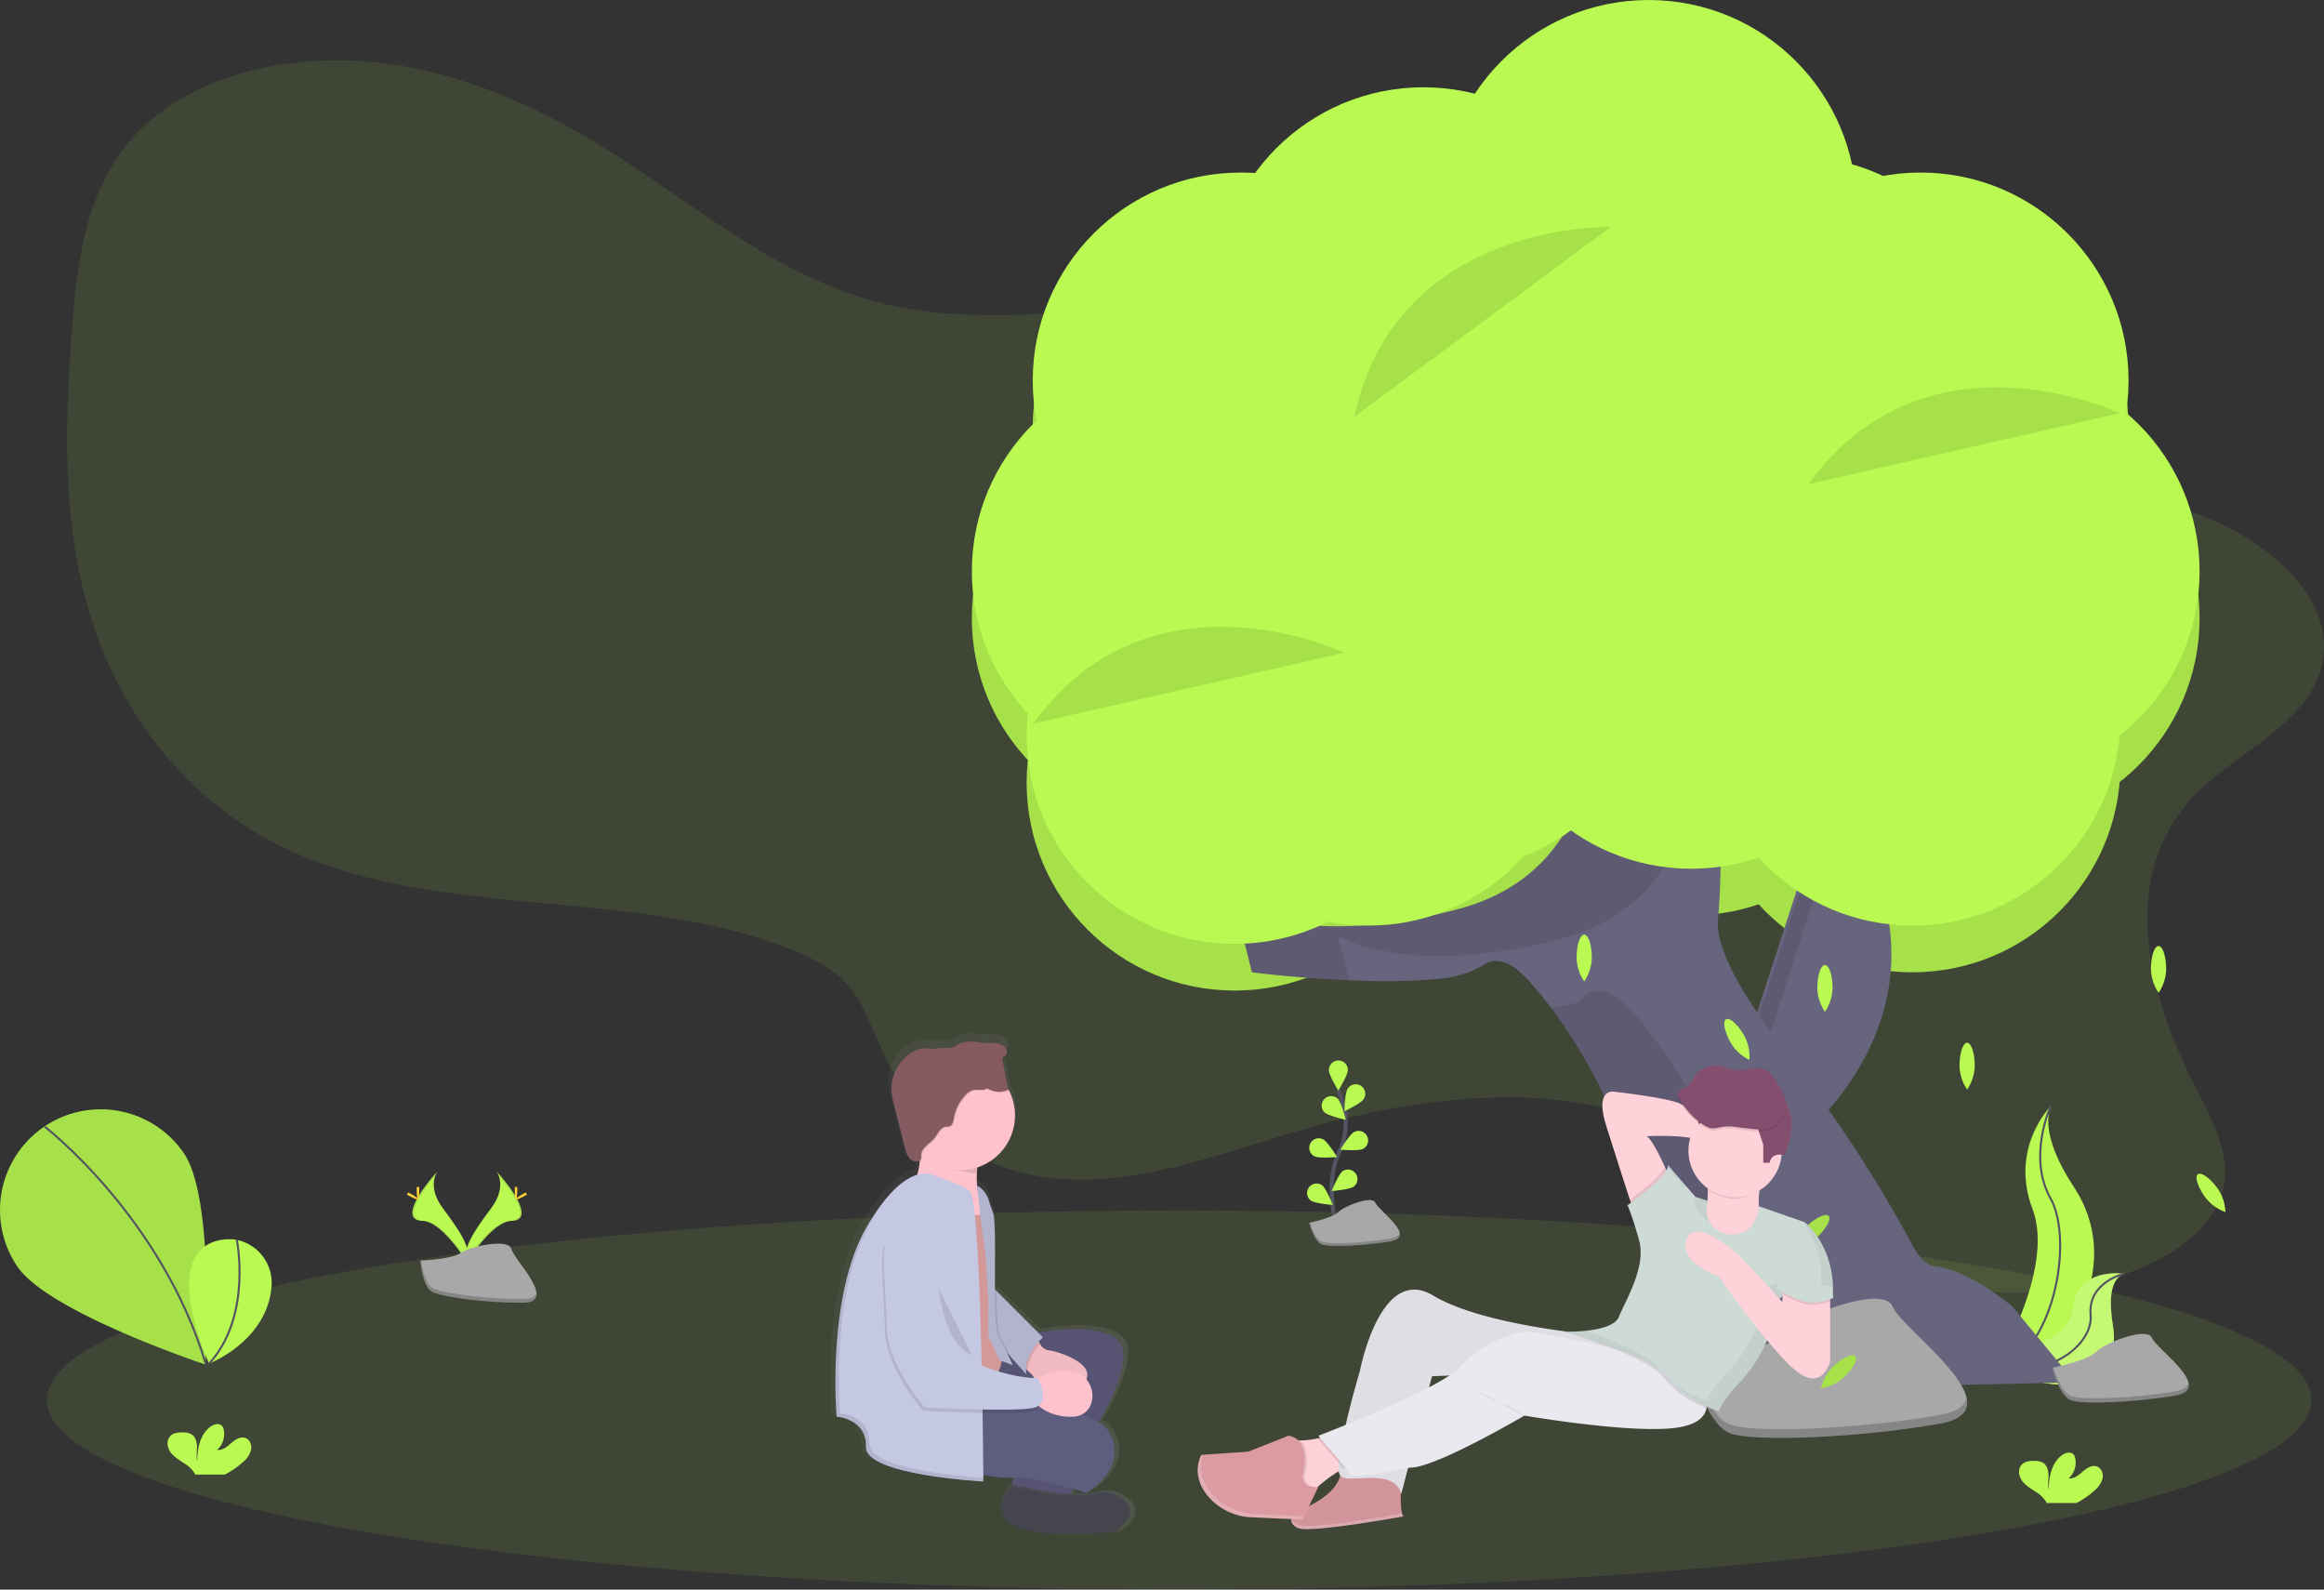 <svg id="03e1230c-83b1-446f-8c84-17d4af0f793a" data-name="Layer 1" xmlns="http://www.w3.org/2000/svg" xmlns:xlink="http://www.w3.org/1999/xlink" width="1142.23" height="781.11" viewBox="0 0 1142.23 781.11"><rect x="0" y="0" width="1142.23" height="781.11" fill="#333333" stroke="none"/><defs><linearGradient id="d91c7811-87ec-4fc8-aa52-46c2543d8327" x1="380.12" y1="690.08" x2="530.06" y2="690.08" gradientTransform="matrix(-1, 0, 0, 1, 967, 0)" gradientUnits="userSpaceOnUse"><stop offset="0" stop-color="gray" stop-opacity="0.25"/><stop offset="0.54" stop-color="gray" stop-opacity="0.12"/><stop offset="1" stop-color="gray" stop-opacity="0.1"/></linearGradient></defs><title>friendship</title><path d="M1169.87,387.2c-6.95,28.15-42.63,42.26-62.62,63.26-37.67,39.58-23,97.38.9,143.67,8,15.5,17.08,31.91,13.69,48.53-4.13,20.33-26.08,35.19-49.13,43.07-42,14.35-92.3,10.93-130.91-8.92-33.36-17.15-57.26-45-91.19-61.42-56.79-27.39-129.07-17-190.74,1.83C616.25,630.57,568.55,647.94,525.2,634c-30.5-9.82-51.59-33.72-63.08-59-5.54-12.23-9.57-25.47-20.16-35.16-6.3-5.77-14.52-9.86-22.93-13.3-76.88-31.5-174-14.63-248.63-49.57-50.42-23.59-82.71-68.09-97-114.5s-12.63-95.07-9-142.87c2.58-34,7.21-70.22,33.47-96.44,27.78-27.73,75.45-38,118.55-32.77s82.15,24.06,116.52,46.18c43,27.66,82.78,62.09,135.51,73.29,35.91,7.63,73.68,3.45,110.72,2,61.92-2.41,123.86,3,185.43,8.84,30,2.87,60.1,5.88,89.84,10.24q10,1.46,20,3.15c3.34.57,6.68,1.16,10,1.77,2.6.47,5.19,1,7.78,1.47q6.13,1.19,12.22,2.5c11.66,2.5,23.21,5.33,34.64,8.55,39.74,11.21,71.6,31.57,109.13,45.79,24.46,9.27,51.13,11.83,74.29,23.63C1151,332.29,1177.18,357.6,1169.87,387.2Z" transform="translate(-28.88 -59.45)" fill="#b9f952" opacity="0.1"/><circle cx="939.95" cy="375.52" r="102.23" fill="#b9f952"/><circle cx="831.23" cy="347.59" r="102.23" fill="#b9f952"/><circle cx="711.55" cy="348.59" r="102.23" fill="#b9f952"/><circle cx="672.65" cy="375.52" r="102.23" fill="#b9f952"/><circle cx="606.82" cy="384.5" r="102.23" fill="#b9f952"/><circle cx="579.89" cy="303.71" r="102.23" fill="#b9f952"/><circle cx="609.81" cy="209.95" r="102.23" fill="#b9f952"/><circle cx="666.66" cy="209.95" r="102.23" fill="#b9f952"/><circle cx="699.58" cy="168.06" r="102.23" fill="#b9f952"/><circle cx="783.36" cy="213.94" r="102.23" fill="#b9f952"/><circle cx="978.85" cy="303.71" r="102.23" fill="#b9f952"/><circle cx="920" cy="252.84" r="102.23" fill="#b9f952"/><circle cx="882.1" cy="201.97" r="102.23" fill="#b9f952"/><circle cx="810.29" cy="125.17" r="102.23" fill="#b9f952"/><circle cx="943.94" cy="209.95" r="102.23" fill="#b9f952"/><g opacity="0.1"><circle cx="939.95" cy="375.52" r="102.23"/><circle cx="831.23" cy="347.59" r="102.23"/><circle cx="711.55" cy="348.59" r="102.23"/><circle cx="672.65" cy="375.52" r="102.23"/><circle cx="606.82" cy="384.5" r="102.23"/><circle cx="579.89" cy="303.71" r="102.23"/><circle cx="609.81" cy="209.95" r="102.23"/><circle cx="666.66" cy="209.95" r="102.23"/><circle cx="699.58" cy="168.06" r="102.23"/><circle cx="783.36" cy="213.94" r="102.23"/><circle cx="978.85" cy="303.71" r="102.23"/><circle cx="920" cy="252.84" r="102.23"/><circle cx="882.1" cy="201.97" r="102.23"/><circle cx="810.29" cy="125.17" r="102.23"/><circle cx="943.94" cy="209.95" r="102.23"/></g><path d="M918.34,614.12s62.5-52.53,31.58-127.33L919,475.21,885.45,578.5Z" transform="translate(-28.88 -59.45)" fill="#67647e"/><path d="M921.67,471.65l7.4,2.77L896.13,575.83l28.74,31.12c-2.38,2.37-3.86,3.61-3.86,3.61l-32.9-35.62Z" transform="translate(-28.88 -59.45)" opacity="0.1"/><ellipse cx="579.5" cy="687.94" rx="556.5" ry="93.16" fill="#b9f952" opacity="0.1"/><path d="M1036.72,603.1s-20.33,20.33-8.85,50.5-19.67,80.33-19.67,80.33l1-.16c41.75-7.37,62.5-55.12,39.28-90.6C1039.8,630,1032.71,614.52,1036.72,603.1Z" transform="translate(-28.88 -59.45)" fill="#b9f952"/><path d="M1036.72,603.1s-11.48,24.92,0,45.25,2,77.38-28.53,85.58" transform="translate(-28.88 -59.45)" fill="none" stroke="#535461" stroke-miterlimit="10"/><path d="M1072.93,685.33s-23.2-3.69-25.31,17.1S1003,726.1,1003,726.1l.8.53c35.09,23,68.63,14.67,63.57-15.91C1065.5,699.35,1065.65,687.93,1072.93,685.33Z" transform="translate(-28.88 -59.45)" fill="#b9f952"/><path d="M1072.93,685.33s-23.2-3.69-25.31,17.1S1003,726.1,1003,726.1l.8.53c35.09,23,68.63,14.67,63.57-15.91C1065.5,699.35,1065.65,687.93,1072.93,685.33Z" transform="translate(-28.88 -59.45)" fill="#f5f5f5" opacity="0.2"/><path d="M1072.93,685.33s-18,4-16.53,20.33-26.74,36-53.39,20.44" transform="translate(-28.88 -59.45)" fill="none" stroke="#535461" stroke-miterlimit="10"/><path d="M636.08,504.71l8.12,32.5s57.37,7.48,95.62,2.78a49.72,49.72,0,0,0,19.07-6.88c3.23-1.91,8.33-2.74,15.3,2.48,11.94,9,70.54,81,61.05,155.7a25.82,25.82,0,0,1-22.17,22.24h0a77.86,77.86,0,0,0-32.67,12.36l-29,19.31,297.35-6.5-30.87-37.37s-21.12-17.87-37.37-19.5c-4.74-.47-8.65-4.82-11.81-10.73-18.51-34.65-40.65-67.23-64.65-98.34-17.48-22.66-32.15-46.54-30.78-61.54,3.25-35.75,0-94.24,0-94.24l-61.74-8.12s8.12,78-66.62,97.49S636.08,504.71,636.08,504.71Z" transform="translate(-28.88 -59.45)" fill="#67647e"/><g opacity="0.1"><path d="M686.45,519.34s34.12,21.12,108.87,1.62,66.62-97.49,66.62-97.49L873.69,425c-.22-5-.39-8-.39-8l-61.74-8.12s8.12,78-66.62,97.49-108.87-1.62-108.87-1.62l8.12,32.5s21.92,2.86,47.7,3.93Z" transform="translate(-28.88 -59.45)"/><path d="M830.77,740.51a77.86,77.86,0,0,1,32.67-12.36h0A25.78,25.78,0,0,0,885.6,706c9.54-74.7-49.09-146.83-61-155.79-13-9.75-19.5,1.62-19.5,1.62a104.61,104.61,0,0,1-14,2.67c21.06,28,51.19,81.71,44.14,136.87a25.78,25.78,0,0,1-22.16,22.15h0a77.86,77.86,0,0,0-32.67,12.36l-29,19.31,74.76-1.63Z" transform="translate(-28.88 -59.45)"/></g><path d="M685.84,662.36s-6.21-21.08,1.16-36.6a33.3,33.3,0,0,0,2.69-20.89,56,56,0,0,0-3-9.81" transform="translate(-28.88 -59.45)" fill="none" stroke="#535461" stroke-miterlimit="10" stroke-width="2"/><path d="M691.33,585.25c0,2.58-4.68,10.08-4.68,10.08S682,587.83,682,585.25a4.68,4.68,0,1,1,9.36,0Z" transform="translate(-28.88 -59.45)" fill="#b9f952"/><path d="M699.07,599.56c-1.4,2.17-9.4,5.92-9.4,5.92s.15-8.83,1.55-11a4.68,4.68,0,1,1,7.85,5.09Z" transform="translate(-28.88 -59.45)" fill="#b9f952"/><path d="M698.73,624c-2.31,1.16-11.1.36-11.1.36s4.58-7.55,6.89-8.71a4.68,4.68,0,0,1,4.21,8.36Z" transform="translate(-28.88 -59.45)" fill="#b9f952"/><path d="M694.31,642.47c-2.08,1.54-10.88,2.23-10.88,2.23s3.24-8.22,5.32-9.75a4.68,4.68,0,0,1,5.56,7.52Z" transform="translate(-28.88 -59.45)" fill="#b9f952"/><path d="M679.84,606c1.85,1.8,10.49,3.67,10.49,3.67s-2.11-8.58-4-10.38a4.68,4.68,0,0,0-6.52,6.71Z" transform="translate(-28.88 -59.45)" fill="#b9f952"/><path d="M674.94,627.62c2.31,1.16,11.1.36,11.1.36s-4.58-7.55-6.89-8.71a4.68,4.68,0,0,0-4.21,8.36Z" transform="translate(-28.88 -59.45)" fill="#b9f952"/><path d="M673.06,649.31c2.08,1.54,10.88,2.23,10.88,2.23s-3.24-8.22-5.32-9.75a4.68,4.68,0,0,0-5.56,7.52Z" transform="translate(-28.88 -59.45)" fill="#b9f952"/><path d="M672.33,660.3s11.35-2.27,14.37-5.3,16.64-8.32,18.16-4.54,20.43,16.64,7.56,18.91-30.26,3-34,1.51S672.33,660.3,672.33,660.3Z" transform="translate(-28.88 -59.45)" fill="#a8a8a8"/><path d="M712.43,668c-12.86,2.27-30.26,3-34,1.51-2.88-1.15-4.88-6.69-5.67-9.26l-.38.08s2.27,9.08,6.05,10.59,21.18.76,34-1.51c3.71-.66,4.77-2.19,4.37-4.14C716.48,666.51,715.19,667.49,712.43,668Z" transform="translate(-28.88 -59.45)" opacity="0.2"/><path d="M860.5,731.46s34.43-6.89,43.62-16.07,50.5-25.25,55.09-13.77,62,50.5,23,57.39-91.82,9.18-103.3,4.59S860.5,731.46,860.5,731.46Z" transform="translate(-28.88 -59.45)" fill="#a8a8a8"/><path d="M982.17,754.74c-39,6.89-91.82,9.18-103.3,4.59-8.74-3.5-14.82-20.3-17.22-28.11l-1.15.24s6.89,27.55,18.36,32.14,64.28,2.3,103.3-4.59c11.27-2,14.49-6.66,13.27-12.56C994.48,750.3,990.55,753.27,982.17,754.74Z" transform="translate(-28.88 -59.45)" opacity="0.2"/><path d="M1093.54,535.8a21.82,21.82,0,0,1-3.71,11.51,21.82,21.82,0,0,1-3.77-11.49c0-6.35,1.64-11.5,3.71-11.51S1093.52,529.45,1093.54,535.8Z" transform="translate(-28.88 -59.45)" fill="#b9f952"/><path d="M811.25,530.22a21.82,21.82,0,0,1-3.74,11.5,21.82,21.82,0,0,1-3.74-11.5c0-6.35,1.67-11.5,3.74-11.5S811.25,523.87,811.25,530.22Z" transform="translate(-28.88 -59.45)" fill="#b9f952"/><path d="M1118.91,643.54a21.82,21.82,0,0,1,3.74,11.5,21.82,21.82,0,0,1-9.79-7.1c-3.74-5.14-5.41-10.29-3.74-11.5S1115.18,638.41,1118.91,643.54Z" transform="translate(-28.88 -59.45)" fill="#b9f952"/><path d="M999.45,583.33a21.82,21.82,0,0,1-3.74,11.5,21.82,21.82,0,0,1-3.74-11.5c0-6.35,1.67-11.5,3.74-11.5S999.45,577,999.45,583.33Z" transform="translate(-28.88 -59.45)" fill="#b9f952"/><path d="M929.57,545.13a21.82,21.82,0,0,1-3.74,11.5,21.82,21.82,0,0,1-3.74-11.5c0-6.35,1.67-11.5,3.74-11.5S929.57,538.78,929.57,545.13Z" transform="translate(-28.88 -59.45)" fill="#b9f952"/><path d="M886.22,568.42a21.82,21.82,0,0,1,2.47,11.84,21.82,21.82,0,0,1-9-8.12c-3.16-5.51-4.26-10.81-2.47-11.84S883.07,562.91,886.22,568.42Z" transform="translate(-28.88 -59.45)" fill="#b9f952"/><path d="M853.83,674.06a21.82,21.82,0,0,1-10.95,5.14,21.82,21.82,0,0,1,5.83-10.59c4.63-4.34,9.54-6.64,10.95-5.14S858.46,669.72,853.83,674.06Z" transform="translate(-28.88 -59.45)" fill="#b9f952"/><path d="M853.83,674.06a21.82,21.82,0,0,1-10.95,5.14,21.82,21.82,0,0,1,5.83-10.59c4.63-4.34,9.54-6.64,10.95-5.14S858.46,669.72,853.83,674.06Z" transform="translate(-28.88 -59.45)" opacity="0.1"/><path d="M921.84,667.54a21.82,21.82,0,0,1-10.95,5.14,21.82,21.82,0,0,1,5.83-10.59c4.63-4.34,9.54-6.64,10.95-5.14S926.47,663.19,921.84,667.54Z" transform="translate(-28.88 -59.45)" fill="#b9f952"/><path d="M921.84,667.54a21.82,21.82,0,0,1-10.95,5.14,21.82,21.82,0,0,1,5.83-10.59c4.63-4.34,9.54-6.64,10.95-5.14S926.47,663.19,921.84,667.54Z" transform="translate(-28.88 -59.45)" opacity="0.1"/><path d="M934.88,736.48a21.82,21.82,0,0,1-10.95,5.14A21.82,21.82,0,0,1,929.77,731c4.63-4.34,9.54-6.64,10.95-5.14S939.52,732.13,934.88,736.48Z" transform="translate(-28.88 -59.45)" fill="#b9f952"/><path d="M934.88,736.48a21.82,21.82,0,0,1-10.95,5.14A21.82,21.82,0,0,1,929.77,731c4.63-4.34,9.54-6.64,10.95-5.14S939.52,732.13,934.88,736.48Z" transform="translate(-28.88 -59.45)" opacity="0.1"/><path d="M119.35,626.27c15.33,22.63,10.44,103.65,10.44,103.65s-77.05-25.51-92.38-48.13a49.49,49.49,0,0,1,81.95-55.51Z" transform="translate(-28.88 -59.45)" fill="#b9f952"/><path d="M119.35,626.27c15.33,22.63,10.44,103.65,10.44,103.65s-77.05-25.51-92.38-48.13a49.49,49.49,0,0,1,81.95-55.51Z" transform="translate(-28.88 -59.45)" opacity="0.1"/><path d="M50.92,613.11S108.66,657.69,130.09,730" transform="translate(-28.88 -59.45)" fill="none" stroke="#535461" stroke-miterlimit="10"/><path d="M144.63,668.57s-41-7-13,60.91c0,0,28.49-10.86,30.71-37.88a21.56,21.56,0,0,0-17.15-22.92Z" transform="translate(-28.88 -59.45)" fill="#b9f952"/><path d="M145.23,668.5s7.81,37.56-13.56,61" transform="translate(-28.88 -59.45)" fill="none" stroke="#535461" stroke-miterlimit="10"/><path d="M1037.51,731.59s17.11-3.4,21.67-7.93,25.1-12.46,27.38-6.8,30.8,24.92,11.41,28.31-45.63,4.53-51.33,2.27S1037.51,731.59,1037.51,731.59Z" transform="translate(-28.88 -59.45)" fill="#a8a8a8"/><path d="M1098,743.08c-19.39,3.4-45.63,4.53-51.33,2.27-4.34-1.73-7.36-10-8.56-13.87l-.57.12s3.42,13.59,9.13,15.86,31.94,1.13,51.33-2.27c5.6-1,7.2-3.28,6.6-6.2C1104.09,740.88,1102.14,742.35,1098,743.08Z" transform="translate(-28.88 -59.45)" opacity="0.2"/><circle cx="939.95" cy="352.58" r="102.23" fill="#b9f952"/><circle cx="831.23" cy="324.65" r="102.23" fill="#b9f952"/><circle cx="711.55" cy="325.65" r="102.23" fill="#b9f952"/><circle cx="672.65" cy="352.58" r="102.23" fill="#b9f952"/><circle cx="606.82" cy="361.56" r="102.23" fill="#b9f952"/><circle cx="579.89" cy="280.77" r="102.23" fill="#b9f952"/><circle cx="609.81" cy="187.01" r="102.23" fill="#b9f952"/><circle cx="666.66" cy="187.01" r="102.23" fill="#b9f952"/><circle cx="699.58" cy="145.12" r="102.23" fill="#b9f952"/><circle cx="783.36" cy="191" r="102.23" fill="#b9f952"/><circle cx="978.85" cy="280.77" r="102.23" fill="#b9f952"/><circle cx="920" cy="229.9" r="102.23" fill="#b9f952"/><circle cx="882.1" cy="179.03" r="102.23" fill="#b9f952"/><circle cx="810.29" cy="102.23" r="102.23" fill="#b9f952"/><circle cx="943.94" cy="187.01" r="102.23" fill="#b9f952"/><path d="M1070.61,262.47s-95.21-45.15-152.82,34.87" transform="translate(-28.88 -59.45)" opacity="0.1"/><path d="M820.53,171s-105.32-3.18-126,93.22" transform="translate(-28.88 -59.45)" opacity="0.1"/><path d="M689.61,380.16S594.4,335,536.79,415" transform="translate(-28.88 -59.45)" opacity="0.1"/><path d="M272.92,635s5.49,7.18-2.54,18-14.65,20-12,26.76c0,0,12.11-20.14,22-20.42S283.76,647.11,272.92,635Z" transform="translate(-28.88 -59.45)" fill="#b9f952"/><path d="M272.92,635a8.9,8.9,0,0,1,1.12,2.25c9.62,11.3,14.75,21.85,5.5,22.12-8.61.25-18.95,15.65-21.42,19.54a8.35,8.35,0,0,0,.29.89s12.11-20.14,22-20.42S283.76,647.11,272.92,635Z" transform="translate(-28.88 -59.45)" opacity="0.1"/><path d="M283.13,644.16c0,2.53-.28,4.58-.63,4.58s-.63-2-.63-4.58.35-1.34.7-1.34S283.13,641.63,283.13,644.16Z" transform="translate(-28.88 -59.45)" fill="#ffd037"/><path d="M286.63,647.17c-2.22,1.21-4.16,1.94-4.32,1.63s1.5-1.54,3.72-2.75,1.34-.33,1.51,0S288.85,646,286.63,647.17Z" transform="translate(-28.88 -59.45)" fill="#ffd037"/><path d="M243.9,635s-5.49,7.18,2.54,18,14.65,20,12,26.76c0,0-12.11-20.14-22-20.42S233.05,647.11,243.9,635Z" transform="translate(-28.88 -59.45)" fill="#b9f952"/><path d="M243.9,635a8.9,8.9,0,0,0-1.12,2.25c-9.62,11.3-14.75,21.85-5.5,22.12,8.61.25,18.95,15.65,21.42,19.54a8.35,8.35,0,0,1-.29.89s-12.11-20.14-22-20.42S233.05,647.11,243.9,635Z" transform="translate(-28.88 -59.45)" opacity="0.1"/><path d="M233.69,644.16c0,2.53.28,4.58.63,4.58s.63-2,.63-4.58-.35-1.34-.7-1.34S233.69,641.63,233.69,644.16Z" transform="translate(-28.88 -59.45)" fill="#ffd037"/><path d="M230.18,647.17c2.22,1.21,4.16,1.94,4.32,1.63s-1.5-1.54-3.72-2.75-1.34-.33-1.51,0S228,646,230.18,647.17Z" transform="translate(-28.88 -59.45)" fill="#ffd037"/><path d="M235.44,678.85s15.36-.47,20-3.77,23.63-7.23,24.77-1.95,23.08,26.29,5.74,26.43-40.29-2.7-44.91-5.52S235.44,678.85,235.44,678.85Z" transform="translate(-28.88 -59.45)" fill="#a8a8a8"/><path d="M286.25,697.73c-17.34.14-40.29-2.7-44.91-5.52-3.52-2.14-4.92-9.83-5.39-13.38l-.51,0s1,12.39,5.59,15.2,27.57,5.66,44.91,5.52c5,0,6.73-1.82,6.64-4.46C291.89,696.7,290,697.7,286.25,697.73Z" transform="translate(-28.88 -59.45)" opacity="0.2"/><path d="M148.44,777.74a11.67,11.67,0,0,0,3.83-5.78c.5-2.3-.48-5.05-2.68-5.89-2.46-.94-5.09.76-7.08,2.49s-4.28,3.69-6.89,3.32a10.48,10.48,0,0,0,3.24-9.81,4.1,4.1,0,0,0-.9-2c-1.37-1.46-3.84-.83-5.48.32-5.2,3.66-6.65,10.72-6.68,17.08-.52-2.29-.08-4.68-.1-7s-.66-5-2.64-6.22a8,8,0,0,0-4-.95c-2.34-.09-4.94.15-6.54,1.86-2,2.12-1.47,5.69.26,8s4.35,3.8,6.77,5.42a15,15,0,0,1,4.84,4.61,4.57,4.57,0,0,1,.36.82h14.65A40.83,40.83,0,0,0,148.44,777.74Z" transform="translate(-28.88 -59.45)" fill="#b9f952"/><path d="M1058.44,791.74a11.67,11.67,0,0,0,3.83-5.78c.5-2.3-.48-5.05-2.68-5.89-2.46-.94-5.09.76-7.08,2.49s-4.28,3.69-6.89,3.32a10.48,10.48,0,0,0,3.24-9.81,4.1,4.1,0,0,0-.9-2c-1.37-1.46-3.84-.83-5.48.32-5.2,3.66-6.65,10.72-6.68,17.08-.52-2.29-.08-4.68-.1-7s-.66-5-2.64-6.22a8,8,0,0,0-4-.95c-2.34-.09-4.94.15-6.54,1.86-2,2.12-1.47,5.69.26,8s4.35,3.8,6.77,5.42a15,15,0,0,1,4.84,4.61,4.57,4.57,0,0,1,.36.82h14.65A40.83,40.83,0,0,0,1058.44,791.74Z" transform="translate(-28.88 -59.45)" fill="#b9f952"/><path d="M717.57,786.32s-1,15.66,1,18.26c0,0-45.92,8.35-51.66,5.74s-3.13-6.78,0-8.35,18.79-7.31,20.87-18.26c0,0-6.78-3.13,15.13,1S717.57,786.32,717.57,786.32Z" transform="translate(-28.88 -59.45)" fill="#dc9ba3"/><path d="M717.57,786.32s-1,15.66,1,18.26c0,0-45.92,8.35-51.66,5.74s-3.13-6.78,0-8.35,18.79-7.31,20.87-18.26c0,0-6.78-3.13,15.13,1S717.57,786.32,717.57,786.32Z" transform="translate(-28.88 -59.45)" opacity="0.05"/><path d="M896.56,634.46s-5.74,9.39-2.09,27.66-9.39,18.26-9.39,18.26H859l-8.87-23,12.52,1s8.35-2.09,4.7-21.4Z" transform="translate(-28.88 -59.45)" fill="#ffd2d9"/><path d="M818.29,612.55c4,12.71,9,28.19,11.67,36.44l1.9,5.83,17.22-17.74s-.76-1.76-1.89-4.22c-2.52-5.46-6.91-14.37-9.07-15.09,0,0,24-1.57,31.31,4.17s5.22-15.66,5.22-15.66-14.09-1-19.31-4.17-33.4-6.26-33.4-6.26S812.55,594.28,818.29,612.55Z" transform="translate(-28.88 -59.45)" fill="#ffd2d9"/><path d="M661.73,766l3.65,26.61,9.39-1s.57-.54,1.53-1.4c2.53-2.23,7.8-6.6,12.84-9a15.73,15.73,0,0,1,5.46-1.63l-10.44-15.66a57.66,57.66,0,0,1-7.79,2.31,37.61,37.61,0,0,1-8.39,1A15.32,15.32,0,0,1,661.73,766Z" transform="translate(-28.88 -59.45)" fill="#ffd2d9"/><path d="M687.82,784.76c4.7,4.17,26.09-4.7,29.75,8.87l3.36-12.87,10.35-39.6,1.42-5.45,8.62-.37,98.93-4.22,5.6-.24,3-.13-3.92-1.94-26.09-12.93s-9.4-.66-22.36-2.44h0c-19.65-2.69-47.49-8-63.21-17.39-26.09-15.66-36,37.05-36,37.05s-4,13.37-7,26.55a153.76,153.76,0,0,0-3.15,17.25C686.67,780.93,686.81,783.85,687.82,784.76Z" transform="translate(-28.88 -59.45)" fill="#e9e9ef"/><path d="M687.82,784.76c4.7,4.17,26.09-4.7,29.75,8.87l3.36-12.87,10.35-39.6,1.42-5.45,8.89-.55,95.58-5.88,5.9-.37,1.82-.11,2.35-.15-28.44-12.79s-9.4-.66-22.36-2.44h0c-19.65-2.69-47.49-8-63.21-17.39-26.09-15.66-36,37.05-36,37.05s-4,13.37-7,26.55a153.76,153.76,0,0,0-3.15,17.25C686.67,780.93,686.81,783.85,687.82,784.76Z" transform="translate(-28.88 -59.45)" opacity="0.05"/><path d="M676.38,766.19l9.13,10.71,3.64,4.27a15.73,15.73,0,0,1,5.46-1.63l-10.44-15.66A57.66,57.66,0,0,1,676.38,766.19Z" transform="translate(-28.88 -59.45)" opacity="0.1"/><path d="M676.87,764.93l10.21,12,4.92,5.77v1.57c6,1.39,24.79-2.57,28.93-3.48l.81-.18c12,.52,56.36-25.57,56.36-25.57s48.53,8.35,72,6.26c13.11-1.17,16.79-5.91,17.48-9.88a10.29,10.29,0,0,0-.78-5.78l-21-14.75-2.78-2-4.44-3.13s-7.72-1.75-17.52-3.91h0c-15.32-3.38-35.73-7.77-39.86-8.08-6.78-.52-24,5.22-33.92,16.7a29.31,29.31,0,0,1-5.72,4.67l-.27.18c-2.79,1.85-6.22,3.81-10,5.82-12.63,6.65-29.47,13.8-41.05,18.49C682.32,762.86,676.87,764.93,676.87,764.93Z" transform="translate(-28.88 -59.45)" fill="#e9e9ef"/><path d="M661.73,766l3.65,26.61,9.39-1s.57-.54,1.53-1.4c-2.08,0-5.51-.55-6.23-4.86,0,0,3.62-12.65-2.09-18.1A15.32,15.32,0,0,1,661.73,766Z" transform="translate(-28.88 -59.45)" opacity="0.1"/><path d="M669,785.28s5.22-18.26-6.78-20.35l-19.83,7.83-23,1.57s-6,9.79,3.61,20.77A29.52,29.52,0,0,0,643.94,805L669,806.15,676.87,790S670.08,791.54,669,785.28Z" transform="translate(-28.88 -59.45)" fill="#dc9ba3"/><path d="M796.45,713.44c2.63.77,13.51,4,24.65,8.43h0a137.31,137.31,0,0,1,16.06,7.41c1.08.61,2.11,1.22,3.08,1.83a26.56,26.56,0,0,1,6.73,5.64c6.44,8.33,15.9,12.82,20.61,14.65a10.29,10.29,0,0,0-.78-5.78l-21-14.75,3-.13-3.92-1.94,2.35-.15-28.44-12.79S809.41,715.22,796.45,713.44Z" transform="translate(-28.88 -59.45)" opacity="0.1"/><path d="M830,649l1.9,5.83,17.22-17.74s-.76-1.76-1.89-4.22C845,637.46,834.61,645.52,830,649Z" transform="translate(-28.88 -59.45)" opacity="0.1"/><path d="M892.09,657.65a30.34,30.34,0,0,0,1.35-5.44L915.87,660s15.39,11.74,13.83,37.31c0,0-19-7-27.4,1.3l-.17,1.47a67.84,67.84,0,0,1-18.4,38.82c-4.15,4.36-8.06,9.27-10.13,14,0,0-14.61-4.17-23.48-15.66S799,713.79,799,713.79s22.44.52,25.57-7.31,13.57-24.53,9.92-37.57-5.74-17.22-5.74-17.22,21.4-15.13,19.83-19.83l13.57,15.66,6.26,2.09a10,10,0,0,0-.74,3.82C867.31,667.6,887.33,671,892.09,657.65Z" transform="translate(-28.88 -59.45)" fill="#cedad5"/><path d="M868.13,643.93a54.1,54.1,0,0,0-.79-5.81l29.22-2.61s-2,1.75-2.9,8.27c-3.43,2-7.43,4.78-11.71,4.78A22.86,22.86,0,0,1,868.13,643.93Z" transform="translate(-28.88 -59.45)" opacity="0.1"/><circle cx="852.81" cy="565.36" r="22.96" fill="#ffd2d9"/><path d="M898.65,630.81h-3.13v-8.87l-3.13-9.39s-15.66-7.31-23-5.74L863.69,612s-1.57-12.52,7.83-17.22,26.09-2.61,30.27,1,11,9.92,5.74,27.14L906,627.16S899.69,625.07,898.65,630.81Z" transform="translate(-28.88 -59.45)" fill="#844f6e"/><g opacity="0.05"><path d="M858.09,642.86l-1.71-.57-7.88-9.09a2.22,2.22,0,0,0,.05-1.34Z" transform="translate(-28.88 -59.45)"/><path d="M869.07,659.7a11.82,11.82,0,0,1-7.17-11.5c0-.31,0-.6,0-.88l.16.19,6.26,2.09a10,10,0,0,0-.74,3.82A12.47,12.47,0,0,0,869.07,659.7Z" transform="translate(-28.88 -59.45)"/><path d="M808.2,713.36c13.08,4.55,30.79,11.72,36.18,18.69l.4.5c-14.33-9.83-45.8-18.77-45.8-18.77A81.34,81.34,0,0,0,808.2,713.36Z" transform="translate(-28.88 -59.45)"/><path d="M867.86,747.71c2.07-4.71,6-9.63,10.13-14a67.84,67.84,0,0,0,18.4-38.82l.17-1.47c8.35-8.35,27.4-1.3,27.4-1.3,1-16.22-4.84-26.87-9.23-32.49l1.15.4s15.39,11.74,13.83,37.31c0,0-19-7-27.4,1.3l-.17,1.47a67.84,67.84,0,0,1-18.4,38.82c-4.15,4.36-8.06,9.27-10.13,14,0,0-12.72-3.64-21.62-13.44A54,54,0,0,0,867.86,747.71Z" transform="translate(-28.88 -59.45)"/></g><path d="M873.6,686.65s25,36,38.09,46.44,16.7-4.7,16.7-4.7V695l-23-2.61-.25,3.17-.28,3.62-21.4-23s-21.4-19.31-25.57-7.83S873.6,686.65,873.6,686.65Z" transform="translate(-28.88 -59.45)" fill="#ffd2d9"/><path d="M905.19,695.56a49.72,49.72,0,0,0,9.9,4.4c4.93,1.52,10.58-.08,13.31-1.06V695l-23-2.61Z" transform="translate(-28.88 -59.45)" opacity="0.1"/><path d="M928.66,691.61,930,697.2s-8.16,3.8-14.94,1.72a59.33,59.33,0,0,1-13-6.26c-1-.52,4.17-6.26,4.17-6.26Z" transform="translate(-28.88 -59.45)" fill="#cedad5"/><path d="M778.36,755.27A42.39,42.39,0,0,0,766.88,749a41,41,0,0,1-11-5.74" transform="translate(-28.88 -59.45)" opacity="0.1"/><path d="M619.46,774.32l.85-.06c-1.24,3.15-3,10.85,4.32,19.26a29.52,29.52,0,0,0,20.87,9.89l24.3,1.14-.78,1.6L643.94,805a29.52,29.52,0,0,1-20.87-9.89C613.46,784.11,619.46,774.32,619.46,774.32Z" transform="translate(-28.88 -59.45)" fill="#fff" opacity="0.2"/><path d="M708.07,796.69q-.11.47-.25.93C707.31,797.33,706.58,796.77,708.07,796.69Z" transform="translate(-28.88 -59.45)" fill="lime" opacity="0.05"/><path d="M667,808.76c5.35,2.43,45.57-4.65,51-5.63a4.06,4.06,0,0,0,.62,1.45s-45.92,8.35-51.66,5.74c-3-1.34-3.69-3.1-3.29-4.7C664,806.74,664.94,807.85,667,808.76Z" transform="translate(-28.88 -59.45)" fill="#fff" opacity="0.2"/><path d="M867.1,613.84a35.56,35.56,0,0,1-13.24-14.2,3.2,3.2,0,0,1-.49-2.19c.37-1.42,2.22-1.67,3.56-2.28,2.49-1.14,3.54-4,5.17-6.22a12.45,12.45,0,0,1,12.17-4.67c2.38.48,4.58,1.66,7,2,5.18.76,10.82-2.38,15.47,0,2.12,1.09,3.56,3.14,4.82,5.16,3.17,5.07,7.14,10.46,4.26,16.38-1.65,3.4-4.29,6.22-8,7.21s-8,.16-11.78-.24c-3.1-.34-6.36-1-9.48-.72C872.88,614.45,870.59,615.94,867.1,613.84Z" transform="translate(-28.88 -59.45)" opacity="0.1"/><path d="M867.1,612.79a35.56,35.56,0,0,1-13.24-14.2,3.2,3.2,0,0,1-.49-2.19c.37-1.42,2.22-1.67,3.56-2.28,2.49-1.14,3.54-4,5.17-6.22a12.45,12.45,0,0,1,12.17-4.67c2.38.48,4.58,1.66,7,2,5.18.76,10.82-2.38,15.47,0,2.12,1.09,3.56,3.14,4.82,5.16,3.17,5.07,7.14,10.46,4.26,16.38-1.65,3.4-4.29,6.22-8,7.21s-8,.16-11.78-.24c-3.1-.34-6.36-1-9.48-.72C872.88,613.4,870.59,614.9,867.1,612.79Z" transform="translate(-28.88 -59.45)" fill="#844f6e"/><path d="M436.94,737.11c0,10.76.6,17.87.6,17.87s15.37.86,14.94,15.11,59.74,17.27,59.74,17.27,0-.15,0-.43h0s0-1.15,0-3.23c5.72.85,11.84,1.54,15.27,1.21-.23,1.11-.5,2.28-.76,3.32-.28.28-5.82,5.88-5.64,11.84-.1,3,1.26,6.08,5.66,8.64C539.45,816.13,579,812,579,812c6-3.94,8-7.29,7.89-10.07.19-4.1-3.9-7-7.65-8.87a13.5,13.5,0,0,0-9.36-1,44.92,44.92,0,0,1-12.91.95,20,20,0,0,1,.67-2.54c4.06,1.15,6.86,2,6.86,2s21.08-11.22,12.3-29.35a14.85,14.85,0,0,0-6-5.93c6.77-11.67,13.2-25.41,12.56-34.65-1.07-15.42-31.69-12.06-43.16-10.25L518.09,690.6c0-16,.49-34.37-1-38.35-2.64-6.91-1.76-6-3.51-9.06l-.07-.11c-1-1.62-3.72-4.19-4.42-3.84a44.62,44.62,0,0,1,.13-9.55A27.25,27.25,0,0,0,528,603.91a26.68,26.68,0,0,0-3-12.31l.3-.13-2.9-14.26a2.37,2.37,0,0,1,.13-1.85c.3-.4.81-.52,1.2-.8a2.76,2.76,0,0,0,.47-3.36,4.58,4.58,0,0,0-1.09-1.39c-2.44-2.77-7.63-1.78-10.82-2.19-4.32-.55-8.85-1.35-12.94.79a21.38,21.38,0,0,1-2.75,1.44,11.84,11.84,0,0,1-4,.38,40.4,40.4,0,0,0-7.26.65c-3.12-1.13-6.79-.13-9.68,1.6A21.35,21.35,0,0,0,465.5,592a41.36,41.36,0,0,0,1.39,7.15L472.24,620a13.59,13.59,0,0,0,2,4.88,5.75,5.75,0,0,0,.8.86,4.63,4.63,0,0,0,4.26,1.62,2.89,2.89,0,0,0,.59-.21,29.57,29.57,0,0,1-1.27,6.46c-6.12,1.78-15,8-25.66,26C439.28,682.67,437,716.67,436.94,737.11Zm87.3-14.64h0Z" transform="translate(-28.88 -59.45)" fill="url(#d91c7811-87ec-4fc8-aa52-46c2543d8327)"/><rect x="490.14" y="724.24" width="59.84" height="42.86" transform="translate(1011.23 1431.89) rotate(-180)" fill="#5f5d7e"/><path d="M535.12,714.9s44.56-9.34,45.83,9.34-26.31,56-26.31,56l-25-5.09,7.21-28.86s-28.43-6.37-30.13-6.79S535.12,714.9,535.12,714.9Z" transform="translate(-28.88 -59.45)" fill="#5f5d7e"/><path d="M535.12,714.9s44.56-9.34,45.83,9.34-26.31,56-26.31,56l-25-5.09,7.21-28.86s-28.43-6.37-30.13-6.79S535.12,714.9,535.12,714.9Z" transform="translate(-28.88 -59.45)" opacity="0.1"/><path d="M558.47,785.35s-4.24,8.06-3,11.46-30.13-4.67-30.13-4.67,2.55-9.76,2.12-11S558.47,785.35,558.47,785.35Z" transform="translate(-28.88 -59.45)" fill="#5f5d7e"/><path d="M530.88,730.18,534,733l2,1.82s10.19,16.55,23.34,6.37S549.13,723.39,544.46,723a5.86,5.86,0,0,1-4.4-3.19,14,14,0,0,1-1.54-4Z" transform="translate(-28.88 -59.45)" fill="#fdc2cc"/><path d="M530.88,730.18,534,733l2,1.82s10.19,16.55,23.34,6.37S549.13,723.39,544.46,723a5.86,5.86,0,0,1-4.4-3.19,14,14,0,0,1-1.54-4Z" transform="translate(-28.88 -59.45)" opacity="0.05"/><path d="M558.47,785.35s-4.24,8.06-3,11.46-30.13-4.67-30.13-4.67,2.55-9.76,2.12-11S558.47,785.35,558.47,785.35Z" transform="translate(-28.88 -59.45)" opacity="0.1"/><path d="M530.88,730.18,534,733c0-5.44,3.61-10.44,6.08-13.25a14,14,0,0,1-1.54-4Z" transform="translate(-28.88 -59.45)" opacity="0.1"/><path d="M512.21,687.32l29.28,29.28s-10.19,8.91-8.06,18.25l-21.22-23.77Z" transform="translate(-28.88 -59.45)" fill="#c4c8e2"/><path d="M512.42,687.32v23.77l3.4,3.81,10.09,11.3,7.73,8.66c-2.12-9.34,8.06-18.25,8.06-18.25Z" transform="translate(-28.88 -59.45)" opacity="0.1"/><path d="M512.21,645.3s0,8.91-7.64,6.37-1.7,100.58-1.7,100.58,22.07-16.55,17.82-28.43S515.6,703,516,691.14,512.21,645.3,512.21,645.3Z" transform="translate(-28.88 -59.45)" fill="#d39999"/><path d="M511.78,621.54s-6.37,17.4,0,30.56S474,644.88,474,644.88s9.76-4.67,6.37-27.16Z" transform="translate(-28.88 -59.45)" fill="#fdc2cc"/><path d="M515.6,700.9a125.19,125.19,0,0,0,0,14l10.09,11.3a85.06,85.06,0,0,0-5-9.17c-1.57-2.43-1.92-12.12-2-23.18l-3.7-3.7C515.38,696.12,515.6,700.9,515.6,700.9Z" transform="translate(-28.88 -59.45)" opacity="0.1"/><path d="M509,643c-.47-2.23,3.21,1.13,4.39,3.08l.06.11c1.7,3,.85,2.12,3.4,8.91s-.85,56,3,62a95.5,95.5,0,0,1,6.79,13.16l-6.79-2.55s-2.55-7.64-4.24-9.34-.85-17.4-.85-17.4-1.27-27.16-2.55-33.1C511.2,663.09,510,647.69,509,643Z" transform="translate(-28.88 -59.45)" fill="#c4c8e2"/><path d="M509,643c-.47-2.23,3.21,1.13,4.39,3.08l.06.11c1.7,3,.85,2.12,3.4,8.91s-.85,56,3,62a95.5,95.5,0,0,1,6.79,13.16l-6.79-2.55s-2.55-7.64-4.24-9.34-.85-17.4-.85-17.4-1.27-27.16-2.55-33.1C511.2,663.09,510,647.69,509,643Z" transform="translate(-28.88 -59.45)" opacity="0.1"/><path d="M499.05,748.85s67.05-2.55,75.54,15.28S562.71,793,562.71,793s-28.43-8.91-34.8-7.64-28.86-3.4-28.86-3.4Z" transform="translate(-28.88 -59.45)" fill="#5f5d7e"/><path d="M536.4,737.82s15.28-8.49,23.77-3,7.64,20.37-4.24,20.79-18.25-6.79-18.25-6.79Z" transform="translate(-28.88 -59.45)" fill="#fdc2cc"/><path d="M488.44,637.24s-13.58-9.34-33.53,25-14.85,93.36-14.85,93.36,14.85.85,14.43,14.85,57.72,17,57.72,17-.85-139.2-6.79-143S488.44,637.24,488.44,637.24Z" transform="translate(-28.88 -59.45)" fill="#c4c8e2"/><path d="M488.38,662.56a18.59,18.59,0,0,1,7.72,15.12c.07,12.71.38,40.1,1.67,45.28,1.7,6.79,27.16,15.7,40.32,15.28,0,0,6.37,11.88-1.27,14.43s-54.32,0-54.32,0-18.25-20.79-18.67-39-3-38.62,0-42.44C466.28,668,476.53,654.2,488.38,662.56Z" transform="translate(-28.88 -59.45)" opacity="0.1"/><path d="M489.23,660.86A18.59,18.59,0,0,1,497,676c.07,12.71.38,40.1,1.67,45.28,1.7,6.79,27.16,15.7,40.32,15.28,0,0,6.37,11.88-1.27,14.43s-54.32,0-54.32,0-18.25-20.79-18.67-39-3-38.62,0-42.44C467.13,666.34,477.38,652.5,489.23,660.86Z" transform="translate(-28.88 -59.45)" fill="#c4c8e2"/><path d="M576.95,793.51c6.09,3,13.15,9.18-.23,18.57,0,0-38.19,4.24-50.5-3.4s0-19.95,0-19.95,28.17,7.49,41.69,3.83A12.83,12.83,0,0,1,576.95,793.51Z" transform="translate(-28.88 -59.45)" fill="#4c4c56"/><path d="M576.95,794.37c6.09,2.9,13.15,8.78-.23,17.77,0,0-38.19,4.06-50.5-3.25s0-19.08,0-19.08,28.17,7.16,41.69,3.67A13.36,13.36,0,0,1,576.95,794.37Z" transform="translate(-28.88 -59.45)" opacity="0.1"/><path d="M490.35,692.62s2.12,26.74,16.13,32.68" transform="translate(-28.88 -59.45)" opacity="0.1"/><path d="M511.36,624.51a54.46,54.46,0,0,0-2.51,11.34c-2.68.9-6.6-1.36-9.59-1.36-7.78,0-10-8.7-14.85-14,0-2.36-4,3.15-4.46.21Z" transform="translate(-28.88 -59.45)" opacity="0.1"/><path d="M474,607.53a26.86,26.86,0,0,0,.81,6.58l.09.34a26.87,26.87,0,1,0-.9-6.91Z" transform="translate(-28.88 -59.45)" fill="#fdc2cc"/><path d="M454.92,662.7a101,101,0,0,1,9.49-13.88,108,108,0,0,0-7.79,11.76c-19.95,34.38-14.85,93.36-14.85,93.36s14.85.85,14.43,14.85c-.38,12.57,46.41,16.25,56,16.87,0,1.44,0,2.22,0,2.22s-58.14-3-57.72-17-14.43-14.85-14.43-14.85S435,697.08,454.92,662.7Z" transform="translate(-28.88 -59.45)" opacity="0.1"/><path d="M477.39,577c2.8-1.69,6.34-2.68,9.36-1.57a38.38,38.38,0,0,1,7-.64,11.25,11.25,0,0,0,3.82-.37,20.53,20.53,0,0,0,2.66-1.41c3.95-2.1,8.33-1.31,12.5-.77,3.39.44,9.12-.79,11.08,3.09a2.75,2.75,0,0,1-.45,3.3c-.38.28-.87.39-1.16.79a2.37,2.37,0,0,0-.13,1.82l2.8,14a10.52,10.52,0,0,1-8.33.38,23.44,23.44,0,0,1-2.2-1c-2.09,1.36-4.25.33-6.78.87a7.73,7.73,0,0,0-3.82,2.5,22.24,22.24,0,0,0-5.67,11.29c-.28,1.59-.65,3.55-2.19,4a10.05,10.05,0,0,1-1.77.18c-2.78.36-3.92,3.65-5.71,5.82-2.18,2.64-6.09,4.36-6.33,7.78-.06.88.13,1.85-.36,2.59a2.18,2.18,0,0,1-1.36.84,4.59,4.59,0,0,1-4.46-2,13.49,13.49,0,0,1-1.89-4.79l-5.17-20.5a41.31,41.31,0,0,1-1.35-7A21.1,21.1,0,0,1,477.39,577Z" transform="translate(-28.88 -59.45)" opacity="0.1"/><path d="M477,576.62c2.8-1.69,6.34-2.68,9.36-1.57a38.38,38.38,0,0,1,7-.64,11.25,11.25,0,0,0,3.82-.37,20.53,20.53,0,0,0,2.66-1.41c3.95-2.1,8.33-1.31,12.5-.77,3.39.44,9.12-.79,11.08,3.09a2.75,2.75,0,0,1-.45,3.3c-.38.28-.87.39-1.16.79a2.37,2.37,0,0,0-.13,1.82l2.8,14a10.52,10.52,0,0,1-8.33.38,23.44,23.44,0,0,1-2.2-1c-2.09,1.36-4.25.33-6.78.87a7.73,7.73,0,0,0-3.82,2.5,22.24,22.24,0,0,0-5.67,11.29c-.28,1.59-.65,3.55-2.19,4a10.05,10.05,0,0,1-1.77.18c-2.78.36-3.92,3.65-5.71,5.82-2.18,2.64-6.09,4.36-6.33,7.78-.06.88.13,1.85-.36,2.59a2.18,2.18,0,0,1-1.36.84,4.59,4.59,0,0,1-4.46-2,13.49,13.49,0,0,1-1.89-4.79l-5.17-20.5a41.31,41.31,0,0,1-1.35-7A21.1,21.1,0,0,1,477,576.62Z" transform="translate(-28.88 -59.45)" fill="#865a61"/></svg>